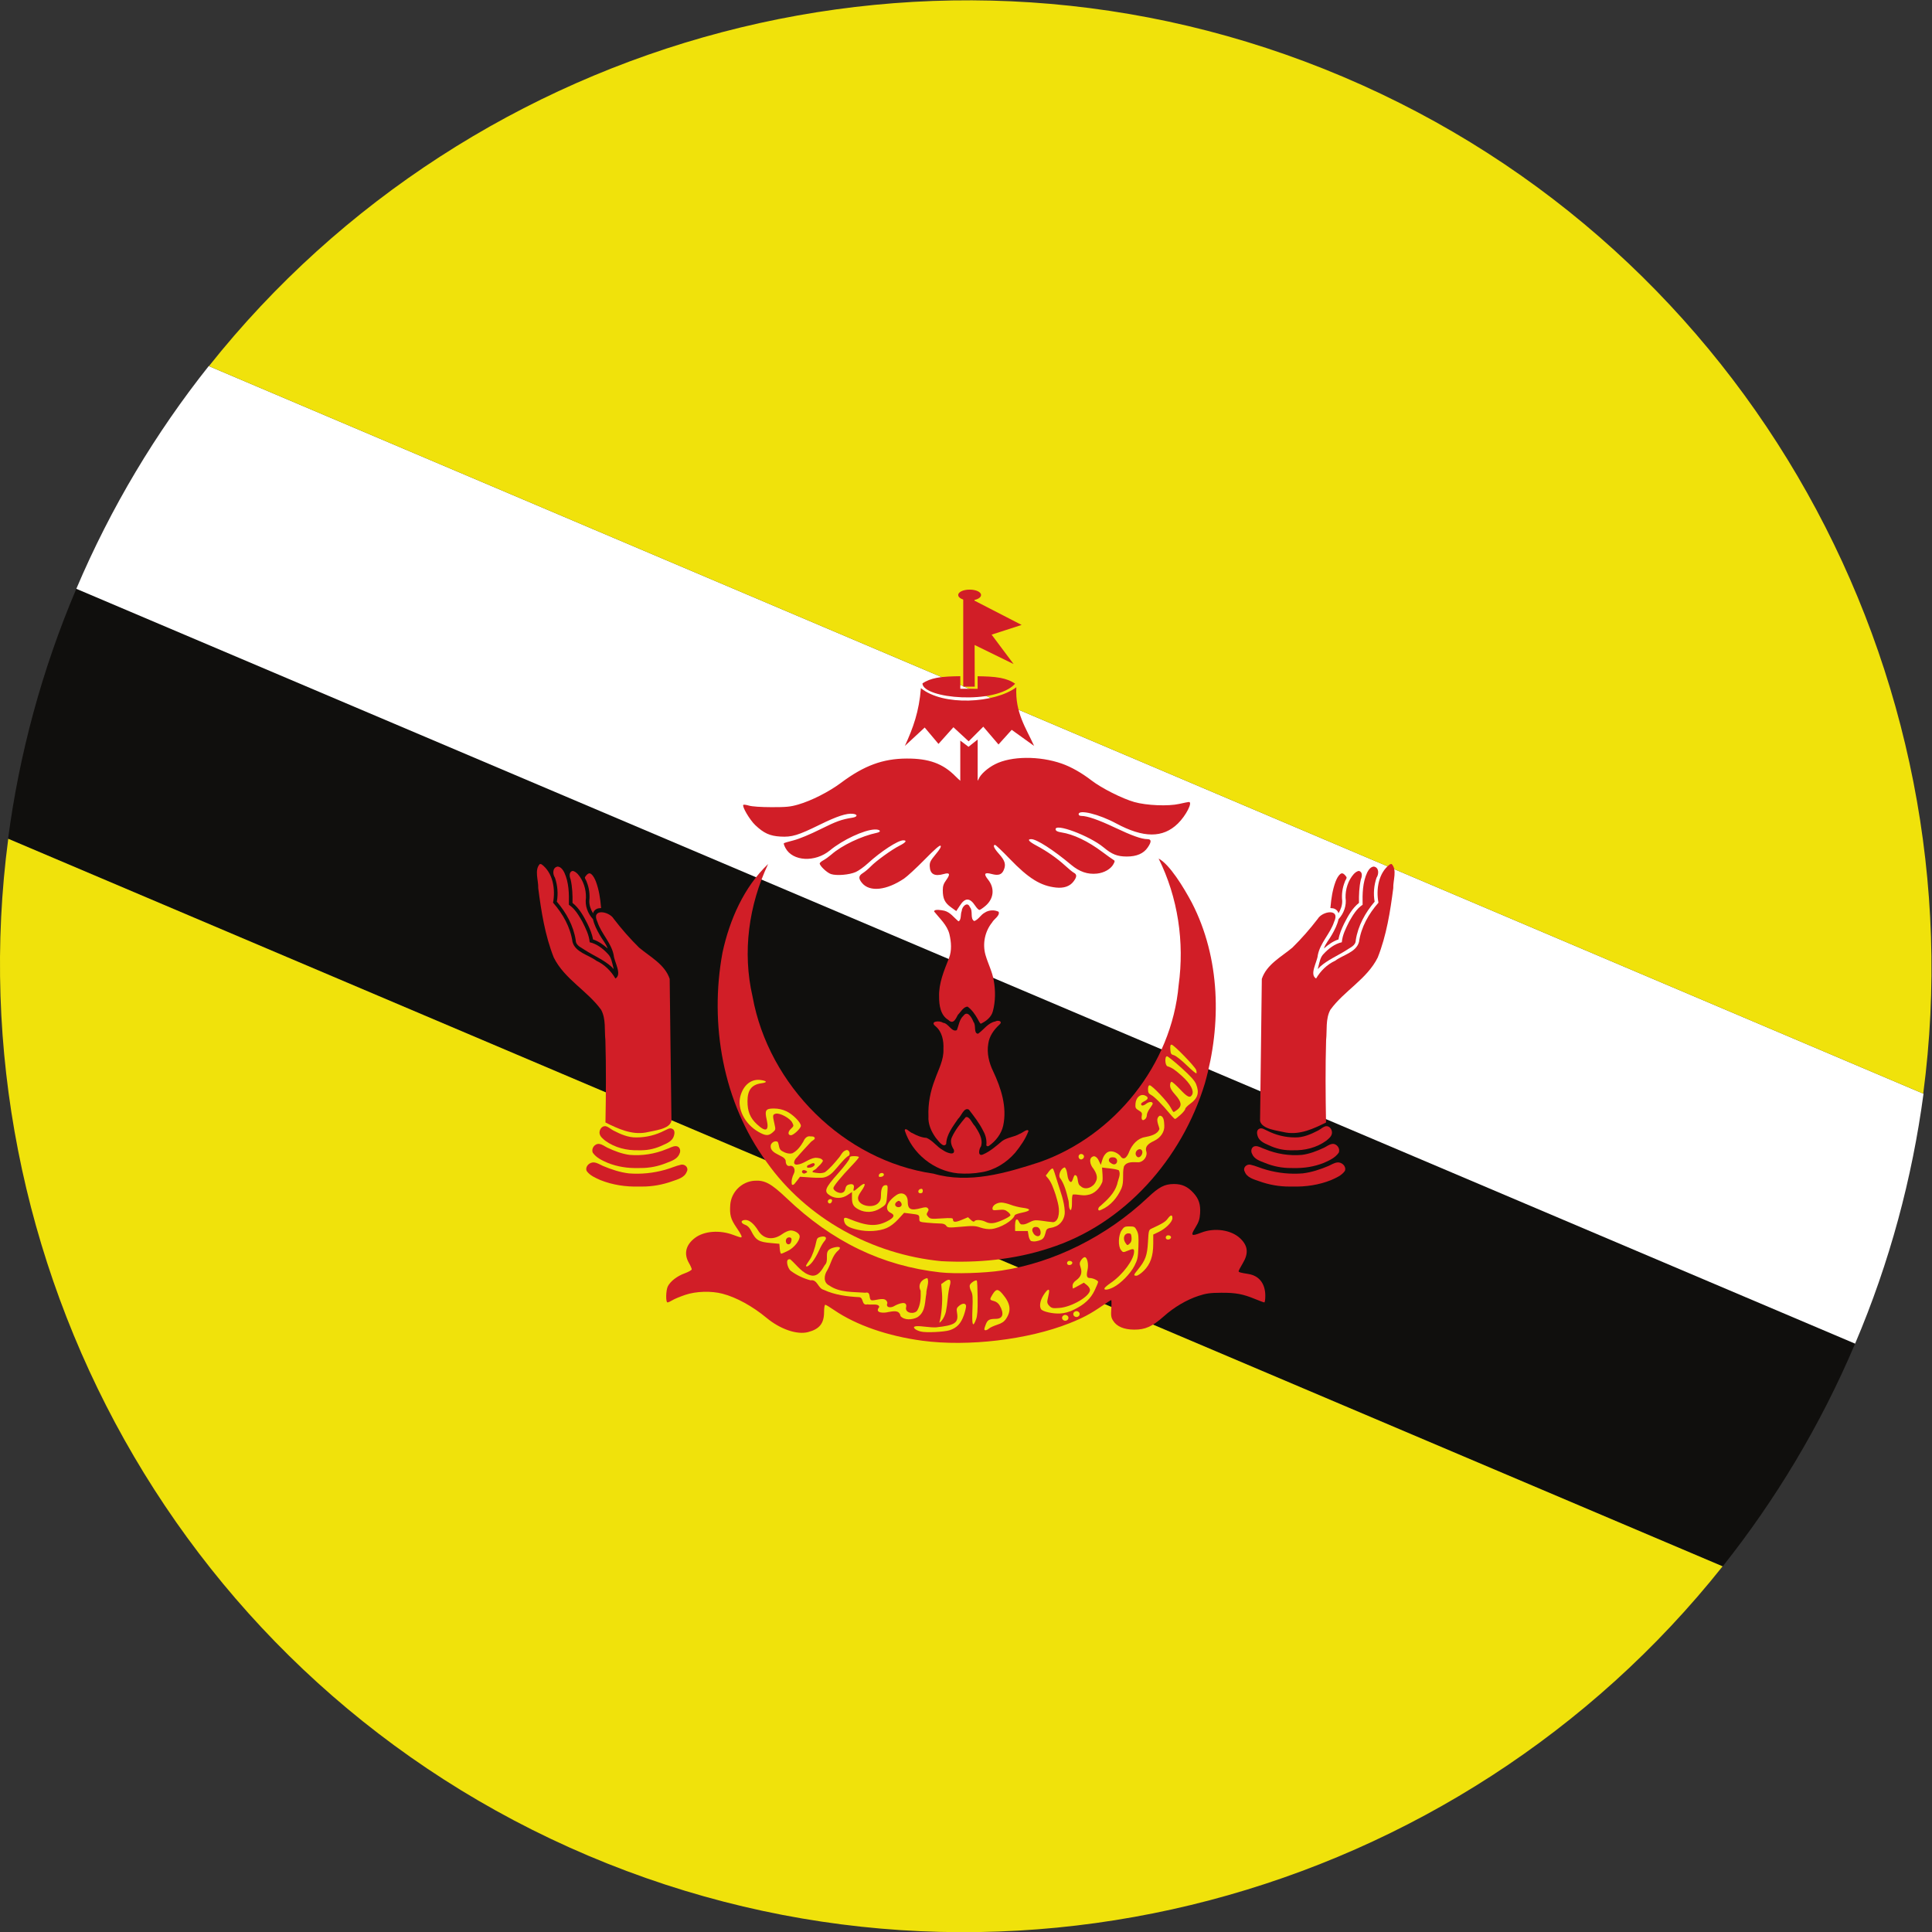<?xml version="1.0" encoding="UTF-8" standalone="no"?>
<svg
   xmlns:dc="http://purl.org/dc/elements/1.1/"
   xmlns:cc="http://creativecommons.org/ns#"
   xmlns:rdf="http://www.w3.org/1999/02/22-rdf-syntax-ns#"
   xmlns:svg="http://www.w3.org/2000/svg"
   xmlns="http://www.w3.org/2000/svg"
   version="1.1"
   id="svg2"
   xml:space="preserve"
   width="42.667"
   height="42.667"
   viewBox="0 0 42.667 42.667"><rect x="0" y="0" width="42.667" height="42.667" fill="#333333" stroke="none"/><defs
     id="defs6" /><g
     id="g10"
     transform="matrix(1.333,0,0,-1.333,0,42.667)"><g
       id="g12"
       transform="scale(0.1)"><path
         d="M 1.34,181.129 285.41,60.574 c 8.738,11.012 16.18,23.328 21.934,36.902 L 12.645,222.535 C 6.895,209.004 3.184,195.07 1.34,181.129"
         style="fill:#100f0d;fill-opacity:1;fill-rule:evenodd;stroke:none"
         id="path14" /><path
         d="M 318.676,138.879 34.582,259.438 C 25.836,248.426 18.398,236.086 12.645,222.535 L 307.344,97.477 c 5.761,13.531 9.465,27.464 11.332,41.402"
         style="fill:#ffffff;fill-opacity:1;fill-rule:evenodd;stroke:none"
         id="path16" /><path
         d="m 318.629,138.895 c 9.199,69.546 -28.481,139.757 -96.082,168.449 -67.606,28.691 -144.278,7.019 -187.934,-47.922 L 318.629,138.895"
         style="fill:#f0e20b;fill-opacity:1;fill-rule:evenodd;stroke:none"
         id="path18" /><path
         d="M 1.367,181.117 C -7.824,111.563 29.84,41.336 97.441,12.652 165.055,-16.031 241.738,5.633 285.391,60.582 L 1.367,181.117"
         style="fill:#f0e20b;fill-opacity:1;fill-rule:evenodd;stroke:none"
         id="path20" /><path
         d="m 152.824,97.957 c -5.726,0.762 -10.98,2.582 -14.629,5.078 -0.707,0.488 -1.371,0.883 -1.472,0.883 -0.11,0 -0.196,-0.535 -0.196,-1.203 0,-1.883 -0.757,-2.832 -2.66,-3.328 -1.824,-0.473 -4.605,0.48 -6.859,2.351 -2.332,1.938 -5.028,3.418 -7.309,4.008 -1.879,0.492 -4.375,0.414 -6.176,-0.191 -0.835,-0.282 -1.789,-0.676 -2.121,-0.883 -0.328,-0.203 -0.695,-0.367 -0.816,-0.367 -0.316,0 -0.273,2.023 0.059,2.672 0.441,0.851 1.527,1.687 2.793,2.148 0.64,0.234 1.164,0.531 1.164,0.664 0,0.137 -0.215,0.625 -0.481,1.082 -0.855,1.504 -0.504,2.957 0.992,4.102 1.532,1.172 4.125,1.375 6.418,0.5 0.578,-0.219 1.117,-0.399 1.196,-0.399 0.304,0 0.121,0.422 -0.711,1.633 -0.957,1.402 -1.149,2.094 -1.032,3.766 0.157,2.109 1.875,3.84 3.989,3.992 1.718,0.125 2.789,-0.457 5.332,-2.875 7.59,-7.238 15.84,-11.227 25.461,-12.305 2.429,-0.273 7.316,-0.129 10.183,0.305 8.66,1.305 17.383,5.66 24.196,12.074 1.886,1.781 2.796,2.25 4.343,2.258 1.348,0.004 2.289,-0.43 3.254,-1.496 0.879,-0.977 1.18,-1.903 1.082,-3.383 -0.062,-0.949 -0.215,-1.418 -0.781,-2.34 -0.832,-1.355 -0.691,-1.48 0.961,-0.84 2.23,0.867 4.976,0.465 6.461,-0.941 1.305,-1.242 1.426,-2.481 0.414,-4.16 -0.371,-0.617 -0.672,-1.192 -0.672,-1.285 0,-0.168 0.281,-0.247 1.637,-0.465 1.769,-0.285 2.785,-1.602 2.785,-3.614 0,-0.601 -0.074,-1.093 -0.164,-1.093 -0.09,0 -0.762,0.246 -1.492,0.547 -2.067,0.851 -3.239,1.07 -5.653,1.054 -1.84,-0.011 -2.472,-0.097 -3.754,-0.515 -1.961,-0.641 -4.058,-1.875 -5.765,-3.403 -1.887,-1.679 -3.074,-2.207 -4.906,-2.191 -1.704,0.016 -2.872,0.512 -3.485,1.484 -0.328,0.52 -0.379,0.836 -0.297,2.016 0.051,0.766 0.043,1.391 -0.019,1.391 -0.067,0 -0.731,-0.418 -1.477,-0.938 -1.965,-1.348 -3.215,-2.016 -5.465,-2.906 -6.855,-2.715 -16.754,-3.891 -24.328,-2.887 v 0"
         style="fill:#d11e27;fill-opacity:1;fill-rule:nonzero;stroke:none"
         id="path22" /><path
         d="m 155.961,111.137 c -11.414,1.097 -22.336,7.043 -28.977,16.465 -7.207,9.832 -9.48,22.812 -7.281,34.683 1.172,5.406 3.531,10.813 7.559,14.66 -3.211,-6.804 -4.293,-14.605 -2.582,-21.976 2.66,-14.719 15.097,-27.18 29.98,-29.332 5.887,-1.707 11.977,0.093 17.598,1.918 12.406,4.375 21.855,16.148 23.012,29.312 0.984,7.121 -0.11,14.528 -3.317,20.977 1.828,-0.965 4.137,-4.758 5.5,-7.309 4.735,-9.172 4.949,-20.16 2.16,-29.949 -3.777,-12.453 -13.3,-23.363 -25.886,-27.328 -5.711,-1.867 -11.786,-2.438 -17.766,-2.121 v 0"
         style="fill:#d11e27;fill-opacity:1;fill-rule:nonzero;stroke:none"
         id="path24" /><path
         d="m 98.473,127.488 c -0.746,0.117 -1.574,-0.621 -1.289,-1.39 0.539,-0.778 1.469,-1.16 2.305,-1.532 2.008,-0.804 4.196,-1.121 6.352,-1.066 -0.742,0 0.258,-0.008 0.535,0 1.707,-0.004 3.406,0.301 5.012,0.883 0.89,0.312 2.031,0.597 2.394,1.586 0.36,0.64 -0.289,1.285 -0.941,1.156 -0.906,-0.199 -1.758,-0.609 -2.66,-0.848 -1.942,-0.547 -3.992,-0.757 -6.004,-0.593 -1.473,0.179 -2.903,0.652 -4.266,1.226 -0.473,0.207 -0.914,0.512 -1.438,0.578 v 0"
         style="fill:#d11e27;fill-opacity:1;fill-rule:nonzero;stroke:none"
         id="path26" /><path
         d="m 99.305,130.559 c -0.758,0.113 -1.406,-0.758 -1.094,-1.454 0.582,-0.839 1.559,-1.289 2.473,-1.683 1.589,-0.637 3.316,-0.902 5.023,-0.852 -0.648,0 0.223,-0.007 0.461,0 1.453,0 2.895,0.285 4.238,0.836 0.821,0.321 1.824,0.629 2.168,1.535 0.266,0.497 0.063,1.215 -0.562,1.254 -0.571,0.028 -1.063,-0.336 -1.59,-0.496 -1.918,-0.793 -4.031,-1.129 -6.102,-0.953 -1.289,0.168 -2.519,0.645 -3.687,1.195 -0.438,0.211 -0.836,0.543 -1.328,0.618 v 0"
         style="fill:#d11e27;fill-opacity:1;fill-rule:nonzero;stroke:none"
         id="path28" /><path
         d="m 100.324,133.504 c -0.648,0.074 -1.093,-0.656 -0.984,-1.238 0.098,-0.512 0.559,-0.86 0.937,-1.172 1.578,-1.153 3.575,-1.645 5.512,-1.578 -0.754,0 1.008,-0.016 0.469,0 1.226,0.004 2.437,0.304 3.543,0.836 0.734,0.32 1.597,0.691 1.847,1.531 0.118,0.39 0.192,0.957 -0.25,1.176 -0.46,0.257 -0.921,-0.141 -1.339,-0.301 -1.418,-0.723 -2.996,-1.121 -4.59,-1.117 -1.375,-0.043 -2.672,0.535 -3.867,1.156 -0.43,0.223 -0.789,0.605 -1.278,0.707 v 0"
         style="fill:#d11e27;fill-opacity:1;fill-rule:nonzero;stroke:none"
         id="path30" /><path
         d="m 89.453,176.949 c -0.965,-0.965 -0.227,-2.742 -0.281,-4.004 0.5,-3.894 1.121,-7.836 2.574,-11.5 1.781,-3.582 5.559,-5.496 7.848,-8.66 0.82,-1.523 0.527,-3.355 0.703,-5.023 0.133,-4.547 0.094,-9.098 0.012,-13.645 2.054,-1.027 4.285,-2.066 6.644,-1.668 1.399,0.332 3.996,0.539 4.289,1.934 -0.113,7.84 -0.187,15.683 -0.293,23.519 -0.793,2.403 -3.238,3.649 -5.066,5.184 -1.508,1.484 -2.91,3.086 -4.195,4.762 -0.778,1.308 -3.809,1.777 -2.711,-0.496 0.641,-1.969 2.285,-3.434 2.695,-5.504 0.09,-1.133 1.441,-3.215 0.285,-3.879 -0.734,1.25 -1.797,2.312 -3.16,2.945 -1.309,0.981 -3.477,1.387 -3.949,3.113 -0.348,2.45 -1.602,4.668 -3.223,6.504 0.418,2.199 0.004,4.949 -1.898,6.356 l -0.274,0.062 v 0 0"
         style="fill:#d11e27;fill-opacity:1;fill-rule:nonzero;stroke:none"
         id="path32" /><path
         d="m 92.383,176.512 c -0.875,-0.145 -0.844,-1.258 -0.438,-1.848 0.43,-1.269 0.547,-2.644 0.312,-3.965 1.559,-1.828 2.766,-4.008 3.129,-6.402 0.012,-0.902 0.957,-1.199 1.57,-1.645 1.441,-0.918 3.063,-1.582 4.348,-2.73 0.269,-0.289 0.472,-0.602 0.281,-0.012 -0.199,0.754 -0.305,1.586 -0.895,2.156 -0.808,0.868 -1.82,1.645 -2.996,1.911 -0.098,1.218 -0.68,2.336 -1.215,3.41 -0.594,1.031 -1.215,2.133 -2.231,2.801 0.043,1.804 0.012,3.695 -0.766,5.363 -0.227,0.426 -0.562,0.933 -1.098,0.961 h -0.004"
         style="fill:#d11e27;fill-opacity:1;fill-rule:nonzero;stroke:none"
         id="path34" /><path
         d="m 94.836,175.789 c -0.609,-0.18 -0.492,-0.934 -0.301,-1.394 0.293,-1.278 0.34,-2.594 0.316,-3.899 1.121,-0.887 1.824,-2.176 2.461,-3.43 0.402,-0.836 0.781,-1.699 0.934,-2.621 0.91,-0.3 1.707,-0.871 2.418,-1.5 -0.281,0.852 -0.91,1.512 -1.332,2.289 -0.461,0.809 -0.898,1.657 -1.094,2.571 -0.875,0.933 -1.355,2.258 -1.164,3.539 0.039,1.41 -0.418,2.871 -1.363,3.937 -0.238,0.235 -0.523,0.492 -0.875,0.508 v 0"
         style="fill:#d11e27;fill-opacity:1;fill-rule:nonzero;stroke:none"
         id="path36" /><path
         d="m 97.625,175.391 c -0.332,-0.059 -0.531,-0.375 -0.711,-0.629 -0.066,-0.262 0.25,-0.539 0.301,-0.821 0.387,-0.972 0.535,-2.039 0.418,-3.082 -0.027,-0.742 0.238,-1.464 0.617,-2.089 0.109,0.46 0.535,0.793 1,0.839 0.168,0.032 0.418,-0.054 0.32,0.204 -0.117,1.414 -0.336,2.839 -0.828,4.175 -0.191,0.477 -0.41,0.981 -0.824,1.309 -0.086,0.058 -0.184,0.109 -0.293,0.094 v 0"
         style="fill:#d11e27;fill-opacity:1;fill-rule:nonzero;stroke:none"
         id="path38" /><path
         d="m 221.527,127.488 c 0.746,0.117 1.575,-0.621 1.289,-1.39 -0.539,-0.778 -1.468,-1.16 -2.304,-1.532 -2.008,-0.804 -4.196,-1.121 -6.352,-1.066 0.742,0 -0.258,-0.008 -0.535,0 -1.707,-0.004 -3.406,0.301 -5.012,0.883 -0.89,0.312 -2.031,0.597 -2.394,1.586 -0.36,0.64 0.289,1.285 0.941,1.156 0.906,-0.199 1.758,-0.609 2.66,-0.848 1.942,-0.547 3.993,-0.757 6.004,-0.593 1.473,0.179 2.903,0.652 4.266,1.226 0.473,0.207 0.914,0.512 1.437,0.578 v 0"
         style="fill:#d11e27;fill-opacity:1;fill-rule:nonzero;stroke:none"
         id="path40" /><path
         d="m 220.695,130.559 c 0.758,0.113 1.407,-0.758 1.094,-1.454 -0.582,-0.839 -1.559,-1.289 -2.473,-1.683 -1.589,-0.637 -3.316,-0.902 -5.023,-0.852 0.648,0 -0.223,-0.007 -0.461,0 -1.453,0 -2.894,0.285 -4.238,0.836 -0.821,0.321 -1.824,0.629 -2.168,1.535 -0.266,0.497 -0.063,1.215 0.562,1.254 0.571,0.028 1.063,-0.336 1.59,-0.496 1.918,-0.793 4.031,-1.129 6.102,-0.953 1.289,0.168 2.519,0.645 3.687,1.195 0.438,0.211 0.832,0.543 1.328,0.618 v 0"
         style="fill:#d11e27;fill-opacity:1;fill-rule:nonzero;stroke:none"
         id="path42" /><path
         d="m 219.676,133.504 c 0.648,0.074 1.094,-0.656 0.984,-1.238 -0.097,-0.512 -0.558,-0.86 -0.937,-1.172 -1.578,-1.153 -3.575,-1.645 -5.512,-1.578 0.754,0 -1.008,-0.016 -0.469,0 -1.226,0.004 -2.437,0.304 -3.543,0.836 -0.734,0.32 -1.597,0.691 -1.847,1.531 -0.118,0.39 -0.192,0.957 0.25,1.176 0.461,0.257 0.921,-0.141 1.339,-0.301 1.418,-0.723 2.997,-1.121 4.59,-1.117 1.375,-0.043 2.672,0.535 3.867,1.156 0.43,0.223 0.79,0.605 1.278,0.707 v 0"
         style="fill:#d11e27;fill-opacity:1;fill-rule:nonzero;stroke:none"
         id="path44" /><path
         d="m 230.547,176.949 c 0.965,-0.965 0.226,-2.742 0.281,-4.004 -0.5,-3.894 -1.121,-7.836 -2.574,-11.5 -1.777,-3.582 -5.559,-5.496 -7.848,-8.66 -0.82,-1.523 -0.527,-3.355 -0.703,-5.023 -0.133,-4.547 -0.094,-9.098 -0.012,-13.645 -2.054,-1.027 -4.285,-2.066 -6.644,-1.668 -1.399,0.332 -3.996,0.539 -4.289,1.934 0.113,7.84 0.187,15.683 0.293,23.519 0.793,2.403 3.238,3.649 5.066,5.184 1.508,1.484 2.91,3.086 4.196,4.762 0.777,1.308 3.808,1.777 2.71,-0.496 -0.64,-1.969 -2.285,-3.434 -2.695,-5.504 -0.09,-1.133 -1.441,-3.215 -0.285,-3.879 0.734,1.25 1.797,2.312 3.16,2.945 1.309,0.981 3.477,1.387 3.949,3.113 0.348,2.45 1.606,4.668 3.223,6.504 -0.418,2.199 -0.004,4.949 1.898,6.356 l 0.274,0.062 v 0 0"
         style="fill:#d11e27;fill-opacity:1;fill-rule:nonzero;stroke:none"
         id="path46" /><path
         d="m 227.613,176.512 c 0.879,-0.145 0.848,-1.258 0.442,-1.848 -0.43,-1.269 -0.547,-2.644 -0.313,-3.965 -1.558,-1.828 -2.765,-4.008 -3.129,-6.402 -0.008,-0.902 -0.957,-1.199 -1.57,-1.645 -1.441,-0.918 -3.063,-1.582 -4.348,-2.73 -0.269,-0.289 -0.472,-0.602 -0.281,-0.012 0.199,0.754 0.305,1.586 0.895,2.156 0.808,0.868 1.82,1.645 2.996,1.911 0.097,1.218 0.679,2.336 1.215,3.41 0.593,1.031 1.214,2.133 2.23,2.801 -0.039,1.804 -0.012,3.695 0.766,5.363 0.226,0.426 0.562,0.933 1.097,0.961 v 0"
         style="fill:#d11e27;fill-opacity:1;fill-rule:nonzero;stroke:none"
         id="path48" /><path
         d="m 225.164,175.789 c 0.609,-0.18 0.492,-0.934 0.301,-1.394 -0.293,-1.278 -0.34,-2.594 -0.317,-3.899 -1.121,-0.887 -1.824,-2.176 -2.46,-3.43 -0.403,-0.836 -0.782,-1.699 -0.934,-2.621 -0.91,-0.3 -1.707,-0.871 -2.418,-1.5 0.281,0.852 0.91,1.512 1.332,2.289 0.461,0.809 0.898,1.657 1.094,2.571 0.875,0.933 1.355,2.258 1.164,3.539 -0.039,1.41 0.418,2.871 1.363,3.937 0.238,0.235 0.524,0.492 0.875,0.508 v 0"
         style="fill:#d11e27;fill-opacity:1;fill-rule:nonzero;stroke:none"
         id="path50" /><path
         d="m 222.371,175.391 c 0.332,-0.059 0.535,-0.375 0.715,-0.629 0.066,-0.262 -0.25,-0.539 -0.301,-0.821 -0.387,-0.972 -0.531,-2.039 -0.418,-3.082 0.028,-0.742 -0.238,-1.464 -0.617,-2.089 -0.105,0.46 -0.535,0.793 -1,0.839 -0.168,0.032 -0.418,-0.054 -0.32,0.204 0.121,1.414 0.336,2.839 0.828,4.175 0.191,0.477 0.41,0.981 0.824,1.309 0.086,0.058 0.184,0.109 0.289,0.094 v 0"
         style="fill:#d11e27;fill-opacity:1;fill-rule:nonzero;stroke:none"
         id="path52" /><path
         d="m 158.719,125.688 c -3.992,0.382 -7.594,3.292 -8.824,7.101 0.066,0.656 0.882,-0.367 1.269,-0.437 0.727,-0.403 1.508,-0.735 2.344,-0.786 1.051,-0.449 1.703,-1.488 2.707,-2.027 0.465,-0.363 2.117,-1.078 1.808,0.078 -0.386,0.602 -0.652,1.367 -0.32,2.059 0.563,1.226 1.422,2.297 2.289,3.32 0.637,0.215 1.063,-1.043 1.52,-1.465 0.629,-0.972 1.39,-2.152 1.019,-3.359 -0.359,-0.445 -0.597,-1.789 0.367,-1.336 1.188,0.519 2.165,1.402 3.153,2.223 0.859,0.601 1.965,0.644 2.871,1.171 0.418,0.11 1.293,0.946 1.476,0.481 -0.496,-1.324 -1.328,-2.516 -2.214,-3.609 -1.438,-1.645 -3.383,-2.879 -5.559,-3.227 -1.285,-0.234 -2.605,-0.285 -3.906,-0.187 v 0"
         style="fill:#d11e27;fill-opacity:1;fill-rule:nonzero;stroke:none"
         id="path54" /><path
         d="m 163.41,130.352 c 0.09,0.8 -0.094,1.621 -0.504,2.347 -0.629,1.281 -1.515,2.414 -2.379,3.539 -0.816,0.477 -1.269,-1.082 -1.812,-1.531 -0.844,-1.266 -1.906,-2.559 -1.957,-4.152 -0.477,-0.739 -1.36,0.605 -1.742,1.047 -0.731,1.031 -1.286,2.253 -1.196,3.546 -0.086,2.082 0.317,4.153 1.075,6.086 0.57,1.653 1.5,3.258 1.406,5.063 0.066,1.355 -0.211,2.855 -1.309,3.769 -1.047,0.821 0.676,0.997 1.227,0.571 0.933,-0.063 1.441,-1.614 2.301,-1.227 0.339,0.809 0.406,1.774 1.109,2.403 0.691,0.945 1.414,-0.403 1.648,-1.032 0.489,-0.554 -0.027,-1.926 0.766,-1.961 0.945,0.664 1.625,1.782 2.836,2.028 0.492,0.277 1.332,0.035 0.684,-0.532 -0.899,-0.839 -1.665,-1.89 -1.829,-3.144 -0.273,-1.57 0.118,-3.16 0.805,-4.574 1.313,-2.782 2.332,-5.918 1.664,-9.008 -0.308,-1.375 -1.238,-2.559 -2.375,-3.356 -0.14,-0.086 -0.367,-0.082 -0.418,0.118 v 0"
         style="fill:#d11e27;fill-opacity:1;fill-rule:nonzero;stroke:none"
         id="path56" /><path
         d="m 161.992,151.234 c -0.433,0.778 -0.957,1.543 -1.679,2.071 -0.704,0 -1.137,-0.891 -1.618,-1.356 -0.336,-0.621 -0.742,-1.668 -1.57,-0.851 -1.312,0.769 -1.547,2.449 -1.539,3.836 -0.082,2.246 0.82,4.339 1.625,6.386 0.512,1.278 0.387,2.719 0.074,4.032 -0.394,1.507 -1.601,2.55 -2.531,3.726 0.062,0.453 1.25,0.207 1.699,0.121 0.992,-0.254 1.586,-1.133 2.328,-1.754 0.528,0.16 0.313,1.223 0.559,1.727 0.015,0.703 0.957,1.633 1.344,0.625 0.578,-0.645 -0.02,-1.914 0.726,-2.313 0.715,0.262 1.067,1.043 1.738,1.395 0.661,0.449 1.59,0.5 2.301,0.148 0.25,-0.656 -0.781,-1.199 -1.082,-1.769 -1.195,-1.481 -1.617,-3.524 -1.105,-5.36 0.41,-1.437 1.129,-2.781 1.379,-4.269 0.297,-1.672 0.289,-3.426 -0.145,-5.074 -0.258,-1 -1.125,-1.668 -2.019,-2.086 -0.219,0.207 -0.336,0.508 -0.485,0.765 v 0"
         style="fill:#d11e27;fill-opacity:1;fill-rule:nonzero;stroke:none"
         id="path58" /><path
         d="m 157.52,169.797 c -0.997,0.726 -1.325,1.422 -1.325,2.797 0,0.703 0.129,1.086 0.594,1.722 0.684,0.95 0.559,1.247 -0.406,0.969 -1.559,-0.445 -2.301,-0.039 -2.352,1.285 -0.023,0.649 0.114,0.926 0.985,1.973 0.699,0.84 0.953,1.281 0.812,1.422 -0.137,0.133 -0.961,-0.582 -2.656,-2.309 -1.352,-1.375 -2.871,-2.777 -3.379,-3.121 -2.91,-1.965 -5.691,-2.269 -6.961,-0.758 -0.648,0.774 -0.613,1.207 0.137,1.672 0.347,0.215 0.929,0.707 1.301,1.094 0.871,0.906 3.472,2.785 4.761,3.434 1.047,0.531 1.293,0.886 0.614,0.886 -0.879,0 -3.707,-1.84 -5.856,-3.808 -0.629,-0.582 -1.535,-1.231 -2.012,-1.442 -1.07,-0.472 -3.175,-0.648 -4.109,-0.34 -0.66,0.219 -1.863,1.356 -1.863,1.762 0,0.106 0.273,0.344 0.609,0.524 0.332,0.175 0.934,0.613 1.332,0.957 1.715,1.507 4.965,3.054 7.543,3.597 0.82,0.172 0.52,0.586 -0.394,0.543 -1.774,-0.074 -5.29,-1.722 -7.391,-3.457 -2.461,-2.027 -6.172,-1.836 -7.367,0.383 -0.207,0.383 -0.328,0.738 -0.27,0.797 0.055,0.055 0.785,0.273 1.625,0.484 0.903,0.231 2.696,0.973 4.41,1.828 2.696,1.34 3.493,1.629 5.348,1.926 0.836,0.137 0.879,0.543 0.066,0.637 -1.043,0.125 -2.64,-0.399 -5.472,-1.789 -3.629,-1.785 -4.649,-2.094 -6.563,-1.981 -1.746,0.106 -2.73,0.551 -4.148,1.891 -0.926,0.879 -2.238,3.109 -1.981,3.367 0.063,0.063 0.489,0 0.946,-0.133 0.507,-0.148 1.968,-0.25 3.722,-0.254 2.461,-0.003 3.114,0.059 4.426,0.438 2.192,0.633 5.106,2.113 7.098,3.605 3.812,2.848 6.926,3.997 10.886,4.012 3.661,0.016 5.989,-0.832 8.051,-2.922 0.699,-0.707 1.293,-1.164 1.391,-1.066 0.09,0.09 0.191,1.324 0.223,2.746 0,0 1.074,0.105 1.304,-0.199 0,-2.305 0.028,-2.485 0.36,-2.485 0.218,0 0.453,0.227 0.597,0.575 0.313,0.754 1.473,1.789 2.711,2.414 2.68,1.359 7.313,1.398 11.035,0.101 1.567,-0.551 3.305,-1.535 4.961,-2.812 1.664,-1.278 5.063,-2.989 7.071,-3.559 2.035,-0.574 5.617,-0.719 7.453,-0.305 0.758,0.172 1.468,0.317 1.582,0.317 0.676,0 -0.477,-2.258 -1.832,-3.582 -2.477,-2.418 -5.699,-2.406 -10.231,0.035 -2.824,1.523 -6.203,2.352 -6.203,1.523 0,-0.171 0.176,-0.285 0.442,-0.285 0.98,0 2.878,-0.66 5.519,-1.914 2.863,-1.359 4.469,-1.933 5.422,-1.933 0.691,0 0.715,-0.43 0.066,-1.375 -0.679,-1.012 -1.839,-1.512 -3.48,-1.508 -1.567,0.008 -2.434,0.347 -3.832,1.512 -2.344,1.945 -8.172,4.117 -7.949,2.957 0.047,-0.231 0.328,-0.372 0.925,-0.465 2.032,-0.309 4.414,-1.446 6.852,-3.27 0.75,-0.566 1.531,-1.121 1.73,-1.238 0.332,-0.195 0.34,-0.258 0.075,-0.75 -0.438,-0.817 -1.539,-1.449 -2.735,-1.574 -1.547,-0.16 -2.894,0.3 -4.289,1.468 -2.937,2.461 -5.711,4.243 -6.597,4.243 -0.727,0 -0.399,-0.403 0.878,-1.079 1.68,-0.89 3.407,-2.093 4.68,-3.261 0.602,-0.559 1.278,-1.11 1.504,-1.231 0.531,-0.281 0.512,-0.699 -0.074,-1.465 -0.598,-0.781 -1.586,-1.125 -2.867,-0.988 -2.559,0.27 -4.551,1.5 -7.684,4.754 -1.223,1.27 -2.316,2.309 -2.43,2.309 -0.418,0 -0.171,-0.567 0.637,-1.473 1,-1.117 1.192,-1.746 0.813,-2.656 -0.332,-0.805 -0.887,-0.992 -2.032,-0.684 -1.168,0.317 -1.351,0.031 -0.586,-0.922 1.145,-1.425 0.973,-3.168 -0.425,-4.363 -0.434,-0.371 -0.891,-0.676 -1.016,-0.676 -0.121,0 -0.43,0.317 -0.684,0.703 -0.898,1.368 -1.691,1.36 -2.566,-0.023 -0.305,-0.481 -0.562,-0.871 -0.57,-0.867 -0.012,0 -0.422,0.297 -0.91,0.66 v 0"
         style="fill:#d11e27;fill-opacity:1;fill-rule:nonzero;stroke:none"
         id="path60" /><path
         d="m 161.973,197.563 -1.516,-1.204 -1.363,1.028 v -8.207 l 2.879,-0.035 v 8.418"
         style="fill:#d11e27;fill-opacity:1;fill-rule:nonzero;stroke:none"
         id="path62" /><path
         d="m 152.57,206.074 c -0.3,-3.879 -1.285,-6.586 -2.656,-9.57 l 3.285,3.047 2.285,-2.715 2.473,2.762 2.523,-2.332 2.426,2.425 2.52,-2.949 2.187,2.426 3.711,-2.664 c -1.347,2.984 -3.168,5.516 -2.941,9.719 -3.594,-2.672 -12.133,-3.157 -15.813,-0.149 v 0"
         style="fill:#d11e27;fill-opacity:1;fill-rule:nonzero;stroke:none"
         id="path64" /><path
         d="m 159.098,208.055 c -1.321,-0.024 -2.711,-0.043 -3.961,-0.285 -0.867,-0.172 -1.653,-0.454 -2.313,-0.918 0.11,-2.524 12.129,-3.579 15.356,-0.047 -0.676,0.492 -1.504,0.785 -2.418,0.965 -1.203,0.23 -2.535,0.253 -3.797,0.277 0,-0.692 0.004,-1.391 0.004,-2.082 l -2.871,0.008 v 2.082 0"
         style="fill:#d11e27;fill-opacity:1;fill-rule:nonzero;stroke:none"
         id="path66" /><path
         d="m 161.449,220.949 -1.867,-0.015 v -14.606 l 1.906,-0.012 -0.039,14.633"
         style="fill:#d11e27;fill-opacity:1;fill-rule:nonzero;stroke:none"
         id="path68" /><path
         d="m 161.445,220.574 -0.711,-6.992 7.196,-3.516 -3.645,4.872 4.973,1.609 -7.813,4.027"
         style="fill:#d11e27;fill-opacity:1;fill-rule:nonzero;stroke:none"
         id="path70" /><path
         d="m 160.645,222.398 c -1.09,0 -1.899,-0.41 -1.899,-0.894 0,-0.484 0.809,-0.899 1.899,-0.899 1.093,0 1.894,0.415 1.894,0.899 0,0.484 -0.801,0.894 -1.894,0.894"
         style="fill:#d11e27;fill-opacity:1;fill-rule:nonzero;stroke:none"
         id="path72" /><path
         d="m 157.352,99.703 c 1.179,0.391 1.851,1.106 2.336,2.485 0.238,0.687 0.402,1.402 0.359,1.585 -0.102,0.442 -0.609,0.418 -1.172,-0.05 -0.383,-0.321 -0.43,-0.485 -0.32,-1.141 0.281,-1.656 -0.309,-2.066 -3.446,-2.406 -0.308,-0.031 -1.211,0.023 -2.004,0.121 -1.488,0.183 -2.019,0.039 -1.48,-0.414 0.164,-0.137 0.578,-0.32 0.922,-0.402 0.836,-0.219 3.91,-0.074 4.805,0.223 v 0"
         style="fill:#f0e20b;fill-opacity:1;fill-rule:nonzero;stroke:none"
         id="path74" /><path
         d="m 163.852,99.981 c 0.175,0.161 0.789,0.442 1.355,0.625 0.758,0.243 1.148,0.504 1.469,0.981 0.918,1.367 0.746,2.551 -0.606,4.141 -0.734,0.863 -1.058,0.839 -1.644,-0.118 -0.504,-0.828 -0.492,-0.882 0.234,-1.074 0.383,-0.094 0.746,-0.375 0.949,-0.722 0.793,-1.372 0.559,-2.223 -0.617,-2.231 -1.062,-0.008 -1.355,-0.16 -1.644,-0.848 -0.149,-0.359 -0.27,-0.742 -0.27,-0.851 0,-0.289 0.402,-0.238 0.774,0.098 v 0"
         style="fill:#f0e20b;fill-opacity:1;fill-rule:nonzero;stroke:none"
         id="path76" /><path
         d="m 161.719,101.527 c 0.203,0.547 0.273,1.524 0.25,3.524 -0.016,1.519 -0.074,2.808 -0.133,2.867 -0.18,0.18 -1.055,-0.387 -1.168,-0.75 -0.063,-0.191 0.035,-0.629 0.215,-0.973 0.269,-0.527 0.305,-1.023 0.222,-3.093 -0.105,-2.622 0.067,-3.063 0.614,-1.575 v 0"
         style="fill:#f0e20b;fill-opacity:1;fill-rule:nonzero;stroke:none"
         id="path78" /><path
         d="m 156.715,102.777 c 0.105,0.489 0.242,1.489 0.305,2.219 0.058,0.731 0.21,1.652 0.328,2.055 0.304,1.023 0,1.293 -0.809,0.719 l -0.601,-0.43 0.125,-1.473 c 0.117,-1.324 -0.094,-3.793 -0.399,-4.754 -0.086,-0.254 0.035,-0.187 0.367,0.203 0.27,0.313 0.578,0.973 0.684,1.461"
         style="fill:#f0e20b;fill-opacity:1;fill-rule:nonzero;stroke:none"
         id="path80" /><path
         d="m 152.273,102.063 c 1.079,0.906 0.957,2.449 1.196,3.707 -0.028,0.835 0.535,1.835 0.172,2.566 -1.008,-0.184 -1.629,-1.141 -1.114,-2.094 0.043,-1.105 0.004,-2.308 -0.566,-3.285 -0.465,-0.641 -1.934,-0.48 -1.867,0.426 0.371,1.363 -1.266,0.699 -1.903,0.344 -0.492,-0.344 -1.531,-0.372 -1.168,0.488 -0.242,1.144 -1.71,0.43 -2.511,0.433 -0.754,0.012 -0.063,1.532 -1.145,1.262 -2.015,0.16 -4.238,-0.015 -5.98,1.199 -1.02,0.493 -0.867,1.719 -0.336,2.512 0.633,1.086 0.812,2.442 1.82,3.281 0.996,0.957 -0.937,0.551 -1.375,0.231 -0.973,-0.531 -0.07,-1.899 -0.863,-2.66 -0.465,-0.785 -1.074,-1.871 -2.153,-1.723 -1.546,0.293 -2.441,1.734 -3.554,2.699 -0.949,0.192 -0.414,-1.543 0.078,-1.906 0.969,-0.73 2.105,-1.262 3.277,-1.574 1.168,0.187 1.207,-1.34 2.203,-1.582 1.832,-0.852 3.871,-1.11 5.868,-1.211 0.785,-0.067 0.343,-1.461 1.375,-1.188 0.578,-0.148 1.878,0.215 1.945,-0.453 -0.875,-1.039 0.836,-1.015 1.469,-0.828 0.812,0.121 1.847,0.434 2.062,-0.68 0.68,-0.714 1.922,-0.609 2.746,-0.199 0.117,0.067 0.227,0.145 0.324,0.235 v 0"
         style="fill:#f0e20b;fill-opacity:1;fill-rule:nonzero;stroke:none"
         id="path82" /><path
         d="m 134.594,111.02 c 0.328,0.418 0.82,1.257 1.094,1.875 0.265,0.617 0.671,1.32 0.894,1.558 0.52,0.563 0.231,0.91 -0.609,0.723 -0.446,-0.098 -0.625,-0.262 -0.7,-0.645 -0.25,-1.254 -0.707,-2.539 -1.113,-3.136 -0.73,-1.082 -0.75,-1.125 -0.449,-1.125 0.156,0 0.555,0.335 0.883,0.75 v 0"
         style="fill:#f0e20b;fill-opacity:1;fill-rule:nonzero;stroke:none"
         id="path84" /><path
         d="m 130.746,115.082 c 0.399,0 0.496,-0.293 0.281,-0.852 -0.148,-0.386 -0.632,-0.398 -0.777,-0.019 -0.172,0.445 0.07,0.871 0.496,0.871 z m -7.234,2.883 c -0.828,0 -0.864,-0.524 -0.055,-0.805 0.391,-0.137 0.723,-0.465 0.988,-1 0.785,-1.562 1.246,-1.844 3.336,-2.023 l 1.34,-0.121 0.067,-0.813 c 0.031,-0.449 0.136,-0.824 0.242,-0.824 0.101,0 0.621,0.226 1.144,0.492 0.981,0.496 1.914,1.656 1.914,2.375 0,0.473 -0.785,0.981 -1.496,0.981 -0.316,0 -0.922,-0.254 -1.398,-0.602 -1.492,-1.078 -3.086,-0.859 -3.957,0.543 -0.715,1.16 -1.465,1.797 -2.125,1.797 v 0"
         style="fill:#f0e20b;fill-opacity:1;fill-rule:nonzero;stroke:none"
         id="path86" /><path
         d="m 186.938,115.746 c 0.41,0 0.48,-0.09 0.527,-0.676 0.043,-0.484 -0.043,-0.781 -0.313,-1.023 -0.367,-0.332 -0.398,-0.328 -0.722,0.164 -0.457,0.699 -0.176,1.535 0.508,1.535 z m -0.067,1.152 c -0.539,-0.019 -0.699,-0.136 -1.043,-0.644 -0.562,-0.836 -0.617,-2.645 -0.101,-3.281 0.324,-0.399 0.371,-0.407 1.054,-0.121 0.953,0.398 1.114,0.382 1.11,-0.129 -0.004,-1.309 -1.879,-3.828 -3.844,-5.168 -0.531,-0.36 -1.004,-0.762 -1.055,-0.899 -0.14,-0.371 0.586,-0.289 1.481,0.168 1.218,0.621 2.816,2.254 3.472,3.539 0.524,1.028 0.598,1.379 0.66,3.172 0.055,1.656 0.012,2.141 -0.269,2.692 -0.316,0.617 -0.414,0.671 -1.203,0.671 -0.094,0 -0.18,0.004 -0.262,0 v 0"
         style="fill:#f0e20b;fill-opacity:1;fill-rule:nonzero;stroke:none"
         id="path88" /><path
         d="m 177.957,103.121 c 1.731,0.852 2.75,1.809 3.406,3.195 0.313,0.661 0.567,1.282 0.567,1.391 0,0.238 -0.852,0.637 -1.364,0.637 -0.507,0 -0.613,0.351 -0.394,1.324 0.215,0.949 -0.043,2.137 -0.461,2.137 -0.152,0 -0.418,-0.219 -0.594,-0.489 -0.273,-0.418 -0.289,-0.597 -0.086,-1.203 0.297,-0.898 0.063,-1.57 -0.742,-2.144 -0.383,-0.274 -0.594,-0.586 -0.594,-0.891 0,-0.258 0.035,-0.469 0.075,-0.469 0.039,0 0.46,0.219 0.933,0.485 l 0.863,0.48 0.508,-0.398 c 0.278,-0.219 0.512,-0.578 0.512,-0.797 0,-1.051 -3.004,-2.82 -5.066,-2.988 -1.098,-0.086 -1.286,-0.047 -1.665,0.332 -0.312,0.308 -0.402,0.57 -0.324,0.937 0.059,0.281 0.164,0.789 0.239,1.137 0.187,0.914 -0.207,0.789 -0.887,-0.281 -0.559,-0.883 -0.723,-1.828 -0.41,-2.325 0.257,-0.406 1.965,-0.793 3.175,-0.718 0.762,0.043 1.512,0.257 2.309,0.648 v 0"
         style="fill:#f0e20b;fill-opacity:1;fill-rule:nonzero;stroke:none"
         id="path90" /><path
         d="m 189.508,109.563 c 1.086,1.085 1.547,2.41 1.555,4.453 l 0.003,1.535 0.899,0.426 c 1.168,0.554 2.273,1.664 2.273,2.277 0,0.633 -0.277,0.601 -0.789,-0.086 -0.371,-0.504 -0.863,-0.805 -2.672,-1.637 -0.453,-0.207 -0.484,-0.32 -0.586,-2.23 -0.125,-2.203 -0.421,-3.031 -1.652,-4.535 -0.754,-0.918 -0.781,-1.039 -0.258,-1.039 0.215,0 0.766,0.375 1.227,0.836"
         style="fill:#f0e20b;fill-opacity:1;fill-rule:nonzero;stroke:none"
         id="path92" /><path
         d="m 177.648,110.793 c 0.106,0.316 -0.496,0.543 -0.757,0.285 -0.11,-0.109 -0.137,-0.301 -0.063,-0.422 0.172,-0.273 0.715,-0.179 0.82,0.137 v 0"
         style="fill:#f0e20b;fill-opacity:1;fill-rule:nonzero;stroke:none"
         id="path94" /><path
         d="m 194,115.027 c 0.105,0.317 -0.496,0.543 -0.754,0.286 -0.113,-0.114 -0.141,-0.301 -0.07,-0.426 0.172,-0.274 0.719,-0.184 0.824,0.14 v 0"
         style="fill:#f0e20b;fill-opacity:1;fill-rule:nonzero;stroke:none"
         id="path96" /><path
         d="m 171.637,116.809 c 0.601,0.039 0.867,-0.704 0.738,-1.192 -0.227,-0.668 -1.047,-0.238 -1.211,0.242 -0.305,0.426 -0.117,1.004 0.473,0.95 z m 2.683,9.679 c -0.422,-0.203 -0.64,-0.66 -0.933,-1.008 -0.215,-0.14 -0.043,-0.277 0.078,-0.414 0.746,-0.8 1.062,-1.886 1.418,-2.902 0.347,-1.191 0.785,-2.476 0.422,-3.723 -0.145,-0.476 -0.52,-0.968 -1.078,-0.812 -0.899,0.055 -1.782,0.293 -2.68,0.285 -0.801,-0.043 -1.418,-0.769 -2.238,-0.691 -0.52,-0.035 -0.5,1.07 -0.985,0.773 -0.238,-0.574 -0.121,-1.215 -0.152,-1.824 0.094,-0.09 0.348,-0.012 0.5,-0.039 h 1.609 c 0.114,-0.555 0.102,-1.192 0.5,-1.637 0.559,-0.195 1.188,-0.027 1.719,0.192 0.57,0.265 0.645,0.949 0.809,1.484 0.168,0.574 0.921,0.422 1.363,0.648 1.086,0.317 1.797,1.442 1.73,2.551 -0.07,1.692 -0.714,3.285 -1.207,4.887 -0.246,0.707 -0.414,1.441 -0.703,2.133 -0.031,0.058 -0.101,0.109 -0.172,0.097 v 0"
         style="fill:#f0e20b;fill-opacity:1;fill-rule:nonzero;stroke:none"
         id="path98" /><path
         d="m 148.906,121.133 c 0.09,0 0.168,-0.055 0.285,-0.172 0.153,-0.152 0.235,-0.414 0.168,-0.586 -0.156,-0.398 -0.882,-0.383 -1.035,0.02 -0.074,0.195 0.02,0.414 0.239,0.574 0.156,0.109 0.253,0.168 0.343,0.164 z m 0.426,1.23 c -0.269,0.008 -0.57,-0.093 -0.867,-0.304 -1.574,-1.098 -1.977,-2.403 -0.906,-2.911 0.781,-0.375 0.586,-0.816 -0.649,-1.433 -1.765,-0.883 -3.324,-0.774 -6.289,0.453 -0.726,0.301 -0.914,0.184 -0.746,-0.48 0.16,-0.657 0.762,-1.012 2.246,-1.348 1.598,-0.367 3.527,-0.25 4.77,0.285 0.605,0.262 1.328,0.809 1.933,1.469 l 0.961,1.054 1.117,-0.14 c 1.379,-0.168 1.407,-0.184 1.407,-0.84 0,-0.523 0.031,-0.535 1.296,-0.656 0.711,-0.067 1.649,-0.129 2.086,-0.129 0.563,-0.004 0.875,-0.102 1.063,-0.363 0.25,-0.344 0.398,-0.364 2.48,-0.176 1.946,0.176 2.329,0.164 3.207,-0.137 0.625,-0.211 1.309,-0.297 1.832,-0.242 1.489,0.168 3.547,1.387 3.844,2.285 0.035,0.109 0.578,0.301 1.203,0.426 1.504,0.301 1.571,0.629 0.164,0.804 -0.609,0.079 -1.523,0.297 -2.031,0.5 -0.512,0.2 -1.211,0.368 -1.555,0.368 -0.757,0 -1.468,-0.473 -1.468,-0.961 0,-0.317 0.109,-0.352 1.008,-0.258 0.843,0.086 1.089,0.035 1.531,-0.316 0.293,-0.231 0.488,-0.5 0.426,-0.598 -0.196,-0.324 -1.957,-1.125 -2.735,-1.25 -0.519,-0.082 -0.941,-0.027 -1.351,0.183 -0.68,0.356 -1.688,0.411 -1.875,0.106 -0.082,-0.137 -0.297,-0.051 -0.594,0.23 l -0.461,0.434 -1.043,-0.434 c -1.063,-0.441 -1.453,-0.425 -1.453,0.082 0,0.231 -0.313,0.258 -1.875,0.157 -1.727,-0.114 -1.906,-0.082 -2.231,0.277 -0.297,0.332 -0.304,0.445 -0.089,0.789 0.195,0.313 0.195,0.449 0.007,0.637 -0.183,0.183 -0.429,0.179 -1.109,0 -1.715,-0.461 -2.199,-0.203 -2.199,1.137 0,0.804 -0.461,1.292 -1.055,1.3 v 0"
         style="fill:#f0e20b;fill-opacity:1;fill-rule:nonzero;stroke:none"
         id="path100" /><path
         d="m 145.828,119.887 c 1.047,0.66 1.024,0.609 1.172,2.453 0.105,1.297 0.086,1.394 -0.266,1.394 -0.511,0 -0.777,-0.562 -0.777,-1.632 0,-0.688 -0.105,-0.997 -0.473,-1.36 -0.871,-0.871 -3.031,-0.472 -3.3,0.606 -0.094,0.371 0.027,0.707 0.476,1.347 0.945,1.34 0.731,1.668 -0.426,0.653 -0.793,-0.696 -0.937,-0.719 -0.785,-0.118 0.137,0.555 -0.152,0.774 -0.801,0.61 -0.332,-0.082 -0.511,-0.289 -0.589,-0.692 -0.079,-0.394 -0.258,-0.613 -0.571,-0.687 -0.523,-0.137 -1.418,0.363 -1.418,0.785 0,0.313 1.336,1.945 3.051,3.727 0.649,0.675 1.18,1.3 1.18,1.398 0,0.094 -0.348,0.168 -0.77,0.168 -0.617,0 -0.769,-0.066 -0.769,-0.351 0,-0.196 -0.864,-1.329 -1.922,-2.52 -2.207,-2.488 -2.391,-3.004 -1.301,-3.668 0.879,-0.539 2.008,-0.496 2.891,0.105 l 0.718,0.489 v -0.887 c 0,-1.129 0.223,-1.535 1.11,-2.004 1.117,-0.59 2.465,-0.519 3.57,0.184 v 0"
         style="fill:#f0e20b;fill-opacity:1;fill-rule:nonzero;stroke:none"
         id="path102" /><path
         d="m 184.305,128.348 c 1.285,0.074 0.824,-1.801 -0.262,-0.95 -0.563,0.282 -0.375,0.985 0.262,0.95 z m 4.578,1.347 c 0.984,-0.261 -0.18,-2.144 -0.703,-0.953 -0.16,0.457 0.222,0.969 0.703,0.953 z m 3.262,5.547 c -0.817,-0.488 -0.176,-1.515 -0.055,-2.199 -0.332,-0.93 -1.527,-1.18 -2.402,-1.352 -1.235,-0.207 -2.11,-1.238 -2.579,-2.336 -0.254,-0.71 -0.867,-1.82 -1.539,-0.734 -0.582,0.59 -1.648,1.059 -2.336,0.371 -0.523,-0.5 -0.656,-1.23 -0.851,-1.894 -0.309,0.511 -0.445,1.269 -1.102,1.433 -1.043,-0.148 -0.664,-1.465 -0.176,-2.008 0.446,-0.632 0.875,-1.464 0.438,-2.214 -0.387,-0.907 -1.719,-1.512 -2.5,-0.743 -0.73,0.387 -0.242,1.766 -0.965,1.84 -0.355,-0.258 -0.383,-1.699 -0.953,-0.918 -0.414,0.668 -0.195,1.586 -0.699,2.188 -0.594,-0.074 -1.071,-1.102 -0.875,-1.649 0.793,-1.07 1.121,-2.414 1.429,-3.687 0.196,-0.512 -0.027,-1.547 0.45,-1.75 0.332,0.82 0.023,1.754 0.285,2.586 0.773,0.094 1.637,-0.258 2.449,-0.071 1.16,0.153 2.059,1.133 2.469,2.176 0.121,0.785 -0.024,1.582 -0.047,2.371 0.918,-0.14 1.871,-0.136 2.754,-0.437 0.437,-0.672 -0.137,-1.61 -0.258,-2.344 -0.461,-1.496 -1.633,-2.578 -2.773,-3.582 -0.473,-0.281 -0.539,-1.027 0.164,-0.625 1.531,0.656 2.672,2.039 3.328,3.543 0.48,1.152 0.094,2.438 0.406,3.617 0.465,0.887 1.574,0.699 2.398,0.699 0.852,0.032 1.579,1.024 1.293,1.852 -0.269,0.961 0.747,1.422 1.442,1.766 0.918,0.464 1.625,1.41 1.555,2.472 -0.04,0.547 -0.012,1.578 -0.75,1.629 v 0"
         style="fill:#f0e20b;fill-opacity:1;fill-rule:nonzero;stroke:none"
         id="path104" /><path
         d="m 137.844,121.105 c 0.035,0.184 -0.063,0.317 -0.231,0.317 -0.355,0 -0.574,-0.313 -0.402,-0.582 0.172,-0.281 0.559,-0.125 0.633,0.265 v 0"
         style="fill:#f0e20b;fill-opacity:1;fill-rule:nonzero;stroke:none"
         id="path106" /><path
         d="m 152.883,122.785 c 0,0.274 -0.106,0.379 -0.336,0.332 -0.5,-0.094 -0.559,-0.73 -0.063,-0.73 0.274,0 0.399,0.121 0.399,0.398"
         style="fill:#f0e20b;fill-opacity:1;fill-rule:nonzero;stroke:none"
         id="path108" /><path
         d="m 133.117,126.23 c 0.313,0.004 0.969,-0.296 0.352,-0.488 -0.43,-0.332 -0.914,0.336 -0.352,0.488 z m 1.692,1.157 c 0.55,-0.313 -0.352,-0.817 -0.731,-0.75 -0.5,-0.149 -0.508,0.359 -0.066,0.461 0.25,0.129 0.511,0.265 0.797,0.289 z m -0.536,4.426 c -0.601,0.125 -0.98,-0.383 -1.183,-0.868 -0.449,-0.754 -1,-1.527 -1.805,-1.925 -0.578,-0.165 -1.211,0.058 -1.711,0.355 -0.594,0.297 -0.461,1.016 -0.715,1.512 -0.429,0.336 -1.195,-0.149 -1.179,-0.672 -0.047,-0.707 0.613,-1.113 1.164,-1.387 0.465,-0.285 1.14,-0.445 1.324,-1.023 -0.012,-0.489 0.187,-1.051 0.781,-0.864 0.672,0.012 0.844,-0.8 0.574,-1.289 -0.277,-0.55 -0.46,-1.199 -0.328,-1.812 0.317,-0.27 0.645,0.453 0.875,0.66 0.157,0.211 0.317,0.418 0.473,0.629 1.184,-0.063 2.363,-0.215 3.551,-0.172 0.844,0.016 1.558,0.535 2.097,1.145 0.758,0.793 1.379,1.726 2.247,2.41 0.617,0.148 0.285,1.312 -0.36,0.976 -0.578,-0.218 -0.762,-0.875 -1.164,-1.293 -0.684,-0.828 -1.383,-1.668 -2.246,-2.32 -0.629,-0.258 -1.352,-0.145 -1.996,0 -0.27,0.238 0.531,0.43 0.644,0.691 0.372,0.372 0.813,0.719 1.028,1.207 -0.207,0.45 -0.836,0.485 -1.278,0.493 -1.089,-0.129 -1.921,-1.047 -3.023,-1.133 -0.836,-0.028 -0.402,0.879 -0.023,1.187 0.734,0.875 1.531,1.7 2.3,2.543 0.219,0.266 1.008,0.516 0.504,0.883 -0.176,0.063 -0.367,0.063 -0.551,0.067 v 0"
         style="fill:#f0e20b;fill-opacity:1;fill-rule:nonzero;stroke:none"
         id="path110" /><path
         d="m 146.438,125.465 c 0,0.418 -0.75,0.355 -0.833,-0.067 -0.054,-0.269 0.032,-0.335 0.379,-0.285 0.25,0.035 0.454,0.192 0.454,0.352"
         style="fill:#f0e20b;fill-opacity:1;fill-rule:nonzero;stroke:none"
         id="path112" /><path
         d="m 179.586,128.398 c 0.074,0.399 -0.481,0.668 -0.773,0.375 -0.293,-0.293 -0.024,-0.851 0.371,-0.773 0.183,0.035 0.367,0.215 0.402,0.398 v 0"
         style="fill:#f0e20b;fill-opacity:1;fill-rule:nonzero;stroke:none"
         id="path114" /><path
         d="m 127.996,132.461 c 0.524,0.445 0.527,0.477 0.305,1.457 -0.321,1.379 -0.301,1.523 0.222,1.656 0.665,0.168 2.344,-0.734 2.719,-1.457 0.289,-0.558 0.281,-0.597 -0.211,-1.054 -0.527,-0.489 -0.523,-1.059 0.004,-1.059 0.438,0 1.649,1.144 1.649,1.559 0,0.57 -1.344,1.917 -2.407,2.414 -0.656,0.304 -1.312,0.449 -2.074,0.453 -1.359,0 -1.543,-0.293 -1.176,-1.879 0.434,-1.852 -0.156,-2.106 -1.648,-0.707 -1.109,1.039 -1.547,2.121 -1.539,3.82 0,1.824 0.699,2.727 2.273,2.941 1.043,0.137 1.016,0.383 -0.058,0.543 -1.567,0.239 -2.891,-0.808 -3.395,-2.679 -0.558,-2.074 0.723,-4.602 2.988,-5.903 1.188,-0.679 1.661,-0.699 2.348,-0.105"
         style="fill:#f0e20b;fill-opacity:1;fill-rule:nonzero;stroke:none"
         id="path116" /><path
         d="m 189.777,134.734 c 0.129,0.129 0.231,0.414 0.231,0.637 0,0.223 0.219,0.699 0.48,1.059 0.266,0.355 0.485,0.722 0.485,0.812 0,0.363 -0.602,0.352 -1.075,-0.023 -0.488,-0.379 -0.851,-0.391 -0.851,-0.02 0,0.094 0.23,0.281 0.516,0.422 0.703,0.344 0.761,0.684 0.167,0.953 -0.761,0.348 -1.527,-0.285 -1.609,-1.332 -0.051,-0.695 0.008,-0.816 0.543,-1.133 0.492,-0.289 0.586,-0.445 0.5,-0.859 -0.141,-0.719 0.16,-0.969 0.613,-0.516 v 0"
         style="fill:#f0e20b;fill-opacity:1;fill-rule:nonzero;stroke:none"
         id="path118" /><path
         d="m 195.586,135.395 c 0.426,0.378 0.773,0.816 0.773,0.96 0,0.145 0.368,0.528 0.817,0.852 1.273,0.914 1.554,1.844 0.984,3.266 -0.222,0.558 -0.922,1.332 -2.437,2.699 -1.168,1.051 -2.243,1.914 -2.379,1.914 -0.414,0 -0.34,-1.527 0.078,-1.66 0.758,-0.242 1.219,-0.551 2.41,-1.625 1.383,-1.25 2.023,-2.422 1.676,-3.071 -0.336,-0.632 -0.781,-0.433 -2,0.875 -0.645,0.688 -1.281,1.25 -1.41,1.25 -0.141,0 -0.243,-0.25 -0.243,-0.597 0,-0.442 0.235,-0.856 0.868,-1.563 1.031,-1.144 1.132,-1.836 0.355,-2.445 -0.277,-0.219 -0.562,-0.398 -0.633,-0.398 -0.07,0 -0.297,0.343 -0.504,0.757 -0.433,0.879 -3.074,3.668 -3.468,3.668 -0.184,0 -0.274,-0.226 -0.274,-0.668 0,-0.535 0.11,-0.726 0.535,-0.945 0.524,-0.273 1.821,-1.574 3.121,-3.148 0.372,-0.453 0.739,-0.817 0.821,-0.821 0.074,0 0.488,0.317 0.91,0.7 v 0"
         style="fill:#f0e20b;fill-opacity:1;fill-rule:nonzero;stroke:none"
         id="path120" /><path
         d="m 198.176,142.809 c -0.172,0.554 -3.715,4.203 -4.078,4.203 -0.192,0 -0.25,-0.227 -0.203,-0.809 0.05,-0.703 0.125,-0.824 0.613,-0.949 0.301,-0.082 1.234,-0.816 2.07,-1.629 0.836,-0.812 1.57,-1.43 1.629,-1.367 0.059,0.058 0.047,0.305 -0.031,0.551 v 0"
         style="fill:#f0e20b;fill-opacity:1;fill-rule:nonzero;stroke:none"
         id="path122" /><path
         d="m 177.012,101.754 c 0,-0.266 -0.239,-0.484 -0.528,-0.484 -0.293,0 -0.527,0.218 -0.527,0.484 0,0.266 0.234,0.48 0.527,0.48 0.289,0 0.528,-0.214 0.528,-0.48"
         style="fill:#f0e20b;fill-opacity:1;fill-rule:nonzero;stroke:none"
         id="path124" /><path
         d="m 178.871,102.375 c 0,-0.266 -0.234,-0.484 -0.527,-0.484 -0.289,0 -0.528,0.218 -0.528,0.484 0,0.266 0.239,0.484 0.528,0.484 0.293,0 0.527,-0.218 0.527,-0.484"
         style="fill:#f0e20b;fill-opacity:1;fill-rule:nonzero;stroke:none"
         id="path126" /></g></g></svg>
